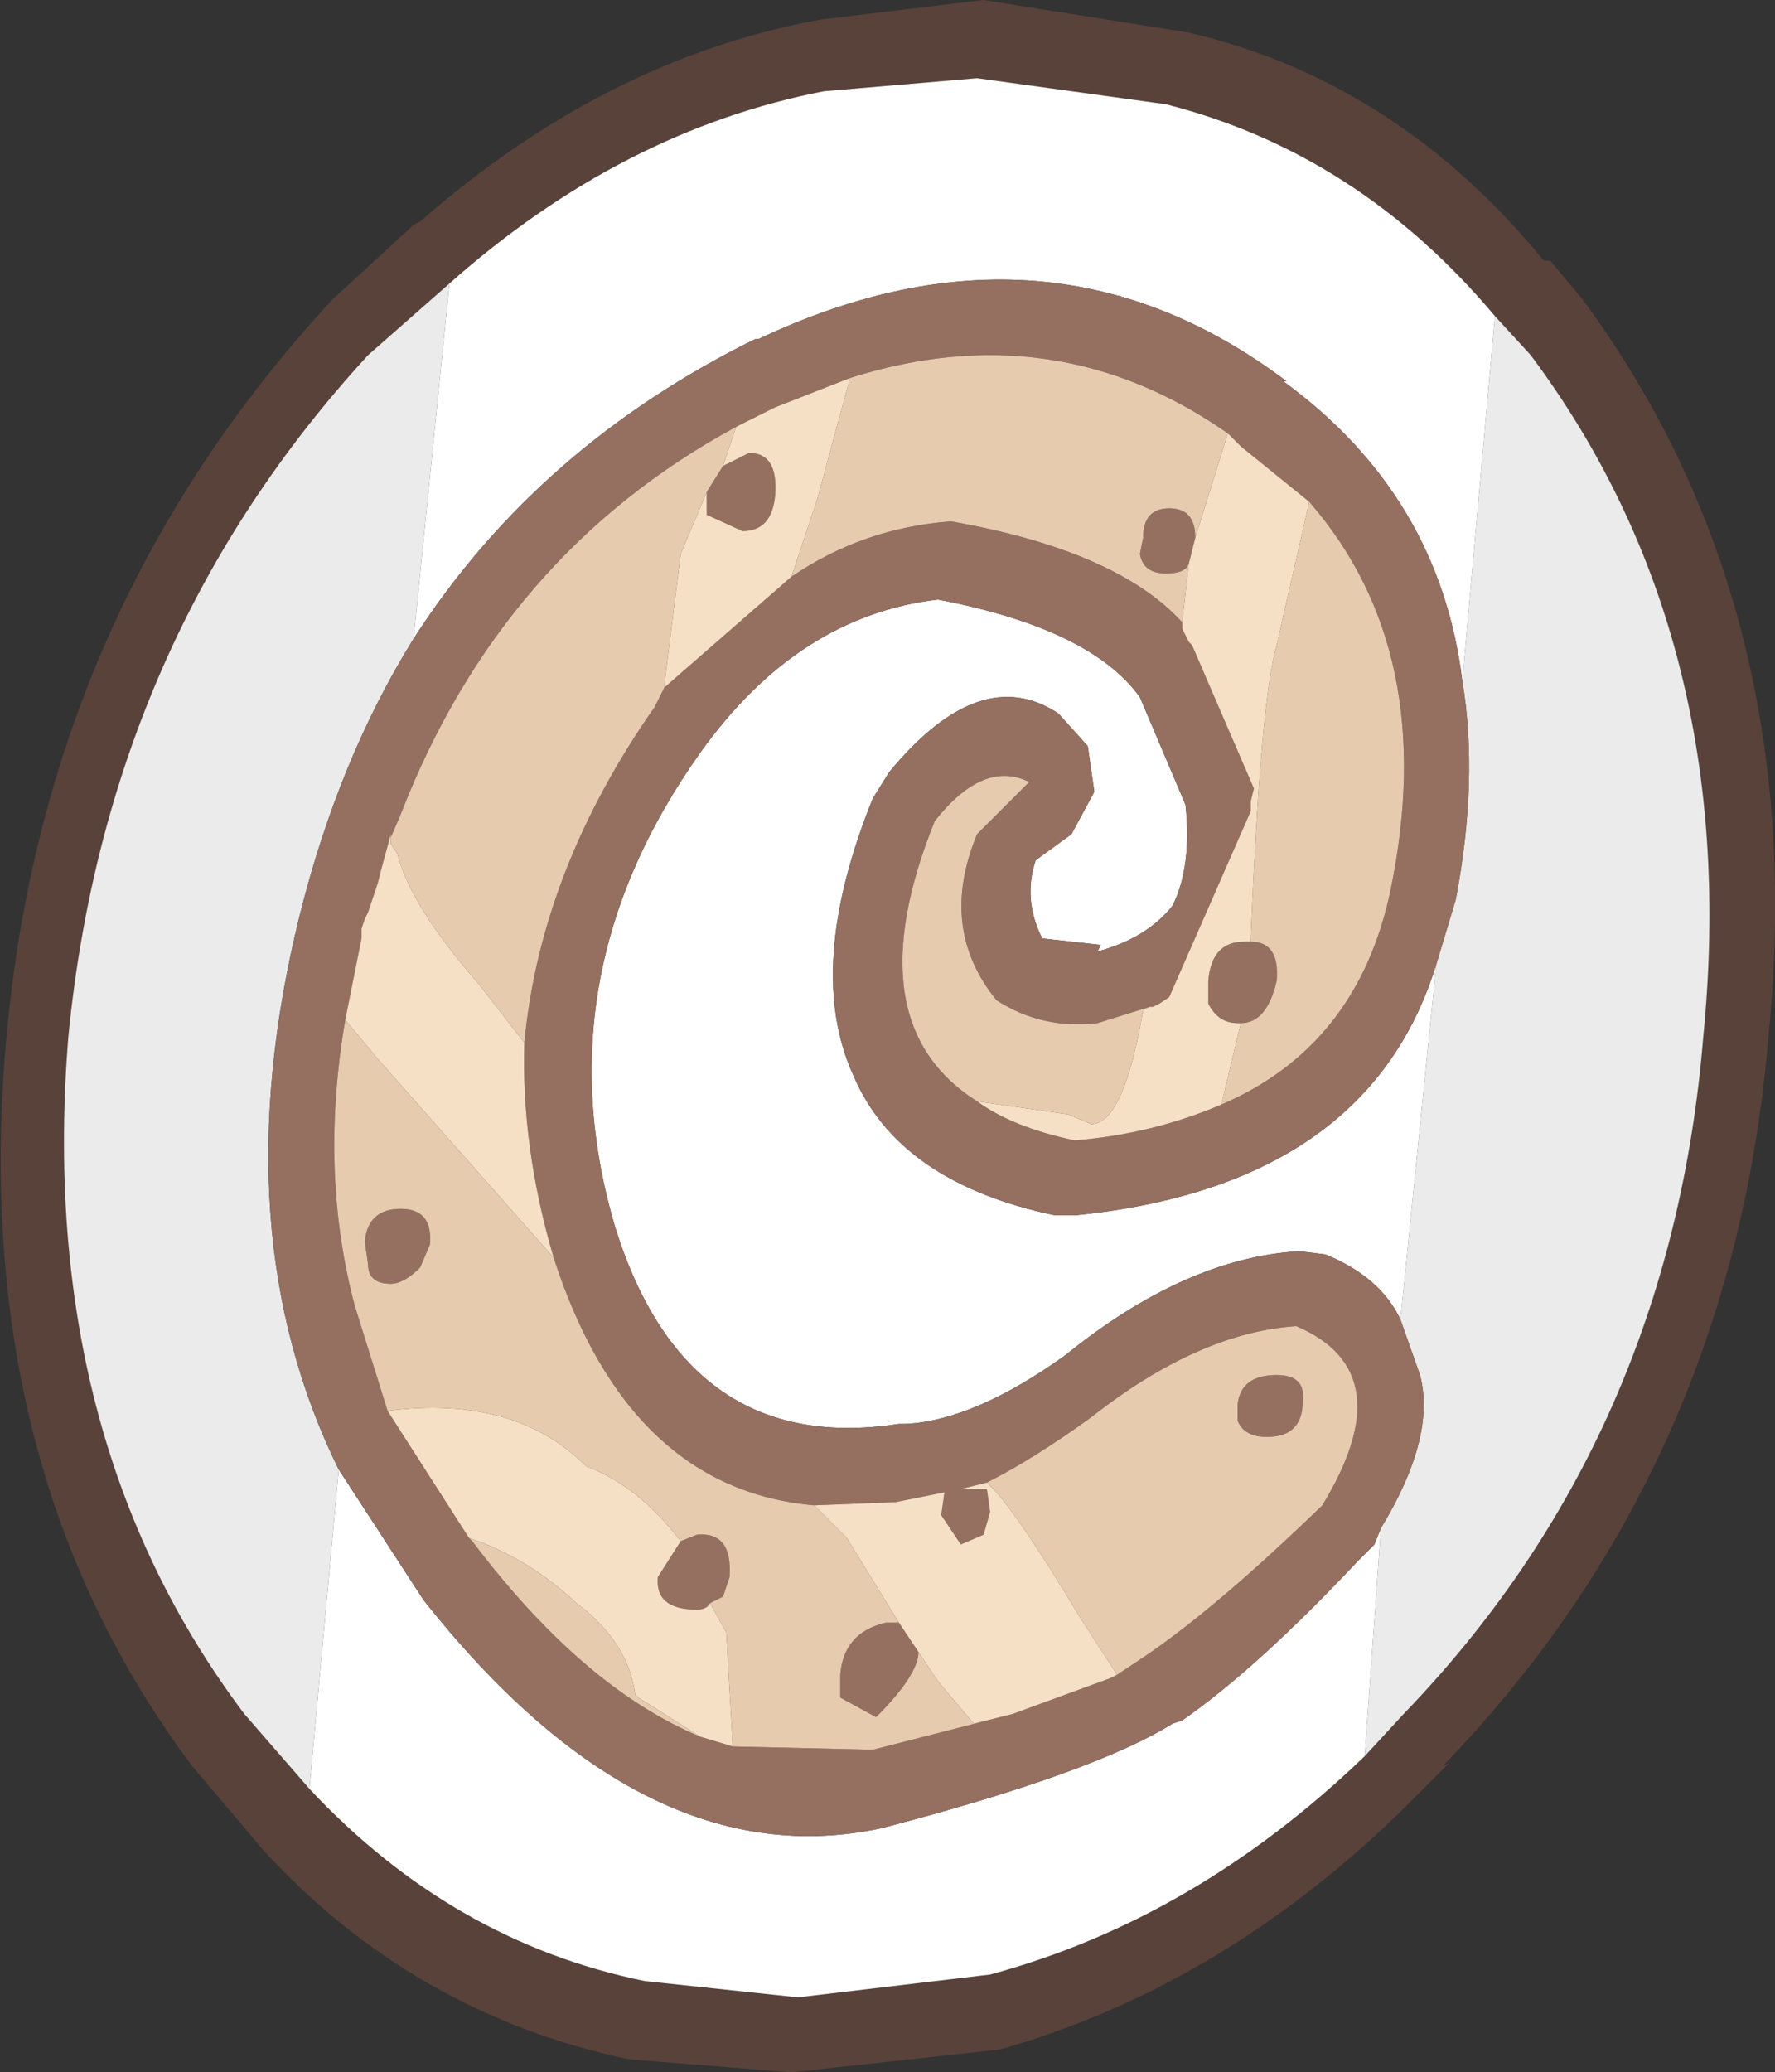 <?xml version="1.0" encoding="UTF-8" standalone="no"?>
<svg xmlns:ffdec="https://www.free-decompiler.com/flash" xmlns:xlink="http://www.w3.org/1999/xlink" ffdec:objectType="shape" height="31.8px" width="27.25px" xmlns="http://www.w3.org/2000/svg">
  <rect width="100%" height="100%" fill="#333333" stroke="none"/>
  <g transform="matrix(1.0, 0.0, 0.0, 1.0, 17.75, 95.25)">
    <path d="M5.2 -90.4 Q3.1 -92.9 0.15 -93.65 L-2.75 -94.05 -5.1 -93.85 Q-8.2 -93.25 -10.85 -90.9 L-12.1 -89.8 Q-16.1 -85.45 -16.7 -79.35 -17.2 -73.2 -14.0 -68.95 L-13.0 -67.8 Q-10.8 -65.45 -7.85 -64.85 L-5.5 -64.6 -2.55 -64.95 Q0.6 -65.8 3.2 -68.3 L3.8 -68.95 Q7.9 -73.2 8.4 -79.35 9.0 -85.45 5.75 -89.8 L5.2 -90.4 M5.95 -91.25 L6.05 -91.25 6.55 -90.65 Q10.05 -85.9 9.4 -79.35 8.85 -72.75 4.4 -68.15 L4.5 -68.2 3.75 -67.45 3.7 -67.4 Q0.95 -64.75 -2.4 -63.8 L-5.6 -63.45 -8.1 -63.65 Q-11.4 -64.35 -13.7 -66.85 L-14.8 -68.15 Q-18.25 -72.75 -17.65 -79.35 -17.05 -85.9 -12.65 -90.65 L-11.4 -91.8 -11.3 -91.85 Q-8.45 -94.35 -5.15 -94.95 L-2.65 -95.25 0.5 -94.75 Q3.7 -94.0 5.95 -91.25" fill="#594239" fill-rule="evenodd" stroke="none"/>
    <path d="M-11.4 -85.45 Q-12.55 -83.6 -13.15 -81.2 -14.35 -76.35 -12.55 -72.7 L-13.0 -67.8 -14.0 -68.95 Q-17.2 -73.2 -16.7 -79.35 -16.1 -85.45 -12.1 -89.8 L-10.85 -90.9 -11.4 -85.45 M3.45 -71.8 Q4.3 -73.2 4.05 -74.15 L3.75 -75.0 4.3 -80.45 4.6 -81.45 Q4.95 -83.3 4.7 -84.8 L5.2 -90.4 5.75 -89.8 Q9.0 -85.45 8.4 -79.35 7.9 -73.2 3.8 -68.95 L3.2 -68.3 3.45 -71.8" fill="#ebebeb" fill-rule="evenodd" stroke="none"/>
    <path d="M4.7 -84.8 Q4.35 -87.65 1.95 -89.4 L2.0 -89.4 Q-1.65 -92.15 -6.1 -90.05 L-6.15 -90.05 Q-9.5 -88.4 -11.4 -85.45 L-10.85 -90.9 Q-8.2 -93.25 -5.1 -93.85 L-2.75 -94.05 0.15 -93.65 Q3.1 -92.9 5.2 -90.4 L4.7 -84.8 M-12.55 -72.7 L-11.25 -70.7 Q-7.85 -66.4 -4.2 -67.2 -0.95 -68.05 0.25 -68.8 L0.4 -68.85 Q1.55 -69.65 3.1 -71.3 L3.35 -71.55 3.45 -71.8 3.2 -68.3 Q0.6 -65.8 -2.55 -64.95 L-5.5 -64.6 -7.85 -64.85 Q-10.8 -65.45 -13.0 -67.8 L-12.55 -72.7 M3.75 -75.0 Q3.45 -75.65 2.6 -76.0 L2.2 -76.05 Q0.45 -75.95 -1.4 -74.45 -2.8 -73.45 -3.85 -73.4 L-3.95 -73.4 Q-7.2 -72.9 -8.3 -76.4 -9.45 -80.25 -7.0 -83.7 -5.5 -85.8 -3.35 -86.05 -1.0 -85.6 -0.25 -84.55 L0.45 -82.9 Q0.55 -81.95 0.25 -81.35 -0.15 -80.85 -0.9 -80.65 L-0.85 -80.75 -1.75 -80.85 Q-2.05 -81.45 -1.85 -82.05 L-1.3 -82.45 -0.95 -83.1 -1.05 -83.8 -1.5 -84.3 Q-2.7 -85.1 -4.1 -83.4 L-4.35 -83.0 Q-5.4 -80.4 -4.65 -78.75 -3.95 -77.1 -1.55 -76.6 L-1.25 -76.6 Q3.25 -77.05 4.3 -80.45 L3.75 -75.0" fill="#ffffff" fill-rule="evenodd" stroke="none"/>
    <path d="M-11.4 -85.45 Q-9.5 -88.4 -6.15 -90.05 L-6.1 -90.05 Q-1.65 -92.15 2.0 -89.4 L1.95 -89.4 Q4.35 -87.65 4.7 -84.8 4.95 -83.3 4.6 -81.45 L4.3 -80.45 Q3.25 -77.05 -1.25 -76.6 L-1.55 -76.6 Q-3.95 -77.1 -4.65 -78.75 -5.4 -80.4 -4.35 -83.0 L-4.1 -83.4 Q-2.7 -85.1 -1.5 -84.3 L-1.05 -83.8 -0.95 -83.1 -1.3 -82.45 -1.85 -82.05 Q-2.05 -81.45 -1.75 -80.85 L-0.85 -80.75 -0.9 -80.65 Q-0.15 -80.85 0.25 -81.35 0.55 -81.95 0.45 -82.9 L-0.25 -84.55 Q-1.0 -85.6 -3.35 -86.05 -5.5 -85.8 -7.0 -83.7 -9.45 -80.25 -8.3 -76.4 -7.2 -72.9 -3.95 -73.4 L-3.85 -73.4 Q-2.8 -73.45 -1.4 -74.45 0.45 -75.95 2.2 -76.05 L2.6 -76.0 Q3.45 -75.65 3.75 -75.0 L4.05 -74.15 Q4.3 -73.2 3.45 -71.8 L3.35 -71.55 3.1 -71.3 Q1.55 -69.65 0.4 -68.85 L0.25 -68.8 Q-0.95 -68.05 -4.2 -67.2 -7.85 -66.4 -11.25 -70.7 L-12.55 -72.7 Q-14.35 -76.35 -13.15 -81.2 -12.55 -83.6 -11.4 -85.45 M2.35 -87.55 L1.3 -88.4 1.1 -88.6 Q-1.55 -90.45 -4.7 -89.45 L-5.85 -89.0 -6.45 -88.7 Q-10.05 -86.75 -11.6 -82.75 L-11.75 -82.4 -11.75 -82.45 -11.9 -81.9 -11.95 -81.7 -12.1 -81.25 -12.15 -81.15 -12.2 -81.0 -12.2 -80.85 -12.45 -79.6 Q-12.85 -77.25 -12.3 -75.2 L-11.8 -73.6 -10.55 -71.65 -10.5 -71.6 Q-8.8 -69.35 -7.0 -68.6 L-6.5 -68.45 -4.35 -68.4 -2.2 -68.95 -0.7 -69.5 -0.6 -69.55 -0.15 -69.85 Q0.95 -70.6 2.55 -72.15 3.8 -74.2 2.15 -74.9 0.65 -74.8 -1.0 -73.5 -1.9 -72.85 -2.6 -72.5 L-3.0 -72.4 -2.6 -72.4 -2.55 -72.05 -2.65 -71.7 -3.0 -71.55 -3.3 -72.0 -3.25 -72.35 -4.0 -72.2 -5.25 -72.15 Q-8.1 -72.4 -9.25 -75.95 -9.75 -77.65 -9.7 -79.25 -9.45 -81.9 -7.7 -84.4 L-7.55 -84.7 -5.6 -86.4 Q-4.5 -87.15 -3.15 -87.25 -0.6 -86.8 0.4 -85.7 L0.4 -85.6 0.5 -85.4 0.55 -85.35 1.5 -83.15 1.45 -82.95 1.45 -82.8 0.2 -79.95 0.05 -79.85 -0.05 -79.8 -0.1 -79.8 -0.9 -79.55 Q-1.75 -79.45 -2.45 -79.9 -3.35 -81.0 -2.75 -82.45 L-1.95 -83.25 Q-2.65 -83.6 -3.4 -82.65 -4.65 -79.55 -2.75 -78.35 -2.2 -77.95 -1.25 -77.75 -0.05 -77.85 1.0 -78.3 3.1 -79.2 3.6 -81.6 4.35 -85.25 2.35 -87.55 M0.6 -87.0 L0.5 -86.6 Q0.45 -86.45 0.15 -86.45 -0.2 -86.45 -0.25 -86.75 L-0.2 -87.0 Q-0.2 -87.45 0.2 -87.45 0.6 -87.45 0.6 -87.0 M1.3 -79.55 L1.25 -79.55 Q0.95 -79.55 0.8 -79.85 L0.8 -80.2 Q0.85 -80.8 1.35 -80.8 L1.45 -80.8 Q1.9 -80.8 1.85 -80.2 1.7 -79.55 1.3 -79.55 M1.85 -74.15 Q2.3 -74.15 2.25 -73.75 2.25 -73.2 1.7 -73.2 1.35 -73.2 1.25 -73.45 L1.25 -73.7 Q1.3 -74.15 1.85 -74.15 M-6.65 -88.1 L-6.25 -88.3 Q-5.8 -88.3 -5.85 -87.65 -5.9 -87.1 -6.35 -87.1 L-6.9 -87.35 -6.9 -87.7 -6.65 -88.1 M-11.3 -75.8 Q-11.55 -75.55 -11.75 -75.55 -12.1 -75.55 -12.1 -75.85 L-12.15 -76.2 Q-12.1 -76.7 -11.6 -76.7 -11.1 -76.7 -11.15 -76.15 L-11.3 -75.8 M-3.95 -70.35 L-3.65 -69.9 Q-3.65 -69.55 -4.3 -68.9 L-4.85 -69.2 -4.85 -69.55 Q-4.8 -70.2 -4.15 -70.35 L-3.95 -70.35 M-7.3 -71.6 L-7.05 -71.7 Q-6.5 -71.75 -6.55 -71.05 L-6.65 -70.75 -6.85 -70.65 Q-6.9 -70.55 -7.05 -70.55 -7.7 -70.55 -7.65 -71.05 L-7.3 -71.6" fill="#956f60" fill-rule="evenodd" stroke="none"/>
    <path d="M1.1 -88.6 L0.6 -87.0 Q0.6 -87.45 0.2 -87.45 -0.2 -87.45 -0.2 -87.0 L-0.25 -86.75 Q-0.2 -86.45 0.15 -86.45 0.45 -86.45 0.5 -86.6 L0.4 -85.7 Q-0.6 -86.8 -3.15 -87.25 -4.5 -87.15 -5.6 -86.4 L-5.2 -87.6 -4.7 -89.45 Q-1.55 -90.45 1.1 -88.6 M-0.1 -79.8 L-0.2 -79.75 Q-0.5 -78.0 -1.0 -78.0 L-1.35 -78.15 -2.75 -78.35 Q-4.65 -79.55 -3.4 -82.65 -2.65 -83.6 -1.95 -83.25 L-2.75 -82.45 Q-3.35 -81.0 -2.45 -79.9 -1.75 -79.45 -0.9 -79.55 L-0.1 -79.8 M1.0 -78.3 L1.3 -79.55 Q1.7 -79.55 1.85 -80.2 1.9 -80.8 1.45 -80.8 1.6 -84.5 1.85 -85.35 L2.35 -87.55 Q4.35 -85.25 3.6 -81.6 3.1 -79.2 1.0 -78.3 M1.85 -74.15 Q1.3 -74.15 1.25 -73.7 L1.25 -73.45 Q1.35 -73.2 1.7 -73.2 2.25 -73.2 2.25 -73.75 2.3 -74.15 1.85 -74.15 M-2.6 -72.5 Q-1.9 -72.85 -1.0 -73.5 0.65 -74.8 2.15 -74.9 3.8 -74.2 2.55 -72.15 0.95 -70.6 -0.15 -69.85 L-0.6 -69.55 -1.15 -70.4 Q-2.2 -72.15 -2.6 -72.5 M-2.2 -68.95 L-4.35 -68.4 -6.5 -68.45 -6.6 -70.2 -6.85 -70.65 -6.65 -70.75 -6.55 -71.05 Q-6.5 -71.75 -7.05 -71.7 L-7.3 -71.6 Q-7.95 -72.45 -8.75 -72.75 -9.85 -73.85 -11.8 -73.6 L-12.3 -75.2 Q-12.85 -77.25 -12.45 -79.6 L-11.95 -79.0 -9.25 -75.95 Q-8.1 -72.4 -5.25 -72.15 L-4.75 -71.65 -3.95 -70.35 -4.15 -70.35 Q-4.8 -70.2 -4.85 -69.55 L-4.85 -69.2 -4.3 -68.9 Q-3.65 -69.55 -3.65 -69.9 L-3.35 -69.45 -2.8 -68.8 -2.2 -68.95 M-7.0 -68.6 Q-8.8 -69.35 -10.5 -71.6 L-10.55 -71.65 Q-9.65 -71.35 -8.9 -70.65 -8.1 -70.05 -8.0 -69.25 L-7.95 -69.2 -7.0 -68.6 M-11.75 -82.4 L-11.6 -82.75 Q-10.05 -86.75 -6.45 -88.7 L-6.65 -88.1 -6.9 -87.7 -7.3 -86.75 -7.55 -84.75 -7.55 -84.7 -7.7 -84.4 Q-9.45 -81.9 -9.7 -79.25 L-10.4 -80.15 Q-11.45 -81.35 -11.65 -82.15 L-11.75 -82.3 -11.75 -82.4 M-11.3 -75.8 L-11.15 -76.15 Q-11.1 -76.7 -11.6 -76.7 -12.1 -76.7 -12.15 -76.2 L-12.1 -75.85 Q-12.1 -75.55 -11.75 -75.55 -11.55 -75.55 -11.3 -75.8" fill="#e7cbaf" fill-rule="evenodd" stroke="none"/>
    <path d="M1.1 -88.6 L1.3 -88.4 2.35 -87.55 1.85 -85.35 Q1.6 -84.5 1.45 -80.8 L1.35 -80.8 Q0.85 -80.8 0.8 -80.2 L0.8 -79.85 Q0.95 -79.55 1.25 -79.55 L1.3 -79.55 1.0 -78.3 Q-0.05 -77.85 -1.25 -77.75 -2.2 -77.95 -2.75 -78.35 L-1.35 -78.15 -1.0 -78.0 Q-0.5 -78.0 -0.2 -79.75 L-0.1 -79.8 -0.05 -79.8 0.05 -79.85 0.2 -79.95 1.45 -82.8 1.45 -82.95 1.5 -83.15 0.55 -85.35 0.5 -85.4 0.4 -85.6 0.4 -85.7 0.5 -86.6 0.6 -87.0 1.1 -88.6 M-2.6 -72.5 Q-2.2 -72.15 -1.15 -70.4 L-0.6 -69.55 -0.7 -69.5 -2.2 -68.95 -2.8 -68.8 -3.35 -69.45 -3.65 -69.9 -3.95 -70.35 -4.75 -71.65 -5.25 -72.15 -4.0 -72.2 -3.25 -72.35 -3.3 -72.0 -3.0 -71.55 -2.65 -71.7 -2.55 -72.05 -2.6 -72.4 -3.0 -72.4 -2.6 -72.5 M-6.5 -68.45 L-7.0 -68.6 -7.95 -69.2 -8.0 -69.25 Q-8.1 -70.05 -8.9 -70.65 -9.65 -71.35 -10.55 -71.65 L-11.8 -73.6 Q-9.85 -73.85 -8.75 -72.75 -7.95 -72.45 -7.3 -71.6 L-7.65 -71.05 Q-7.7 -70.55 -7.05 -70.55 -6.9 -70.55 -6.85 -70.65 L-6.6 -70.2 -6.5 -68.45 M-12.45 -79.6 L-12.2 -80.85 -12.2 -81.0 -12.15 -81.15 -12.1 -81.25 -11.95 -81.7 -11.9 -81.9 -11.75 -82.45 -11.75 -82.4 -11.75 -82.3 -11.65 -82.15 Q-11.45 -81.35 -10.4 -80.15 L-9.7 -79.25 Q-9.75 -77.65 -9.25 -75.95 L-11.95 -79.0 -12.45 -79.6 M-6.45 -88.7 L-5.85 -89.0 -4.7 -89.45 -5.2 -87.6 -5.6 -86.4 -7.55 -84.7 -7.55 -84.75 -7.3 -86.75 -6.9 -87.7 -6.9 -87.35 -6.35 -87.1 Q-5.9 -87.1 -5.85 -87.65 -5.8 -88.3 -6.25 -88.3 L-6.65 -88.1 -6.45 -88.7" fill="#f5e0c5" fill-rule="evenodd" stroke="none"/>
  </g>
</svg>
